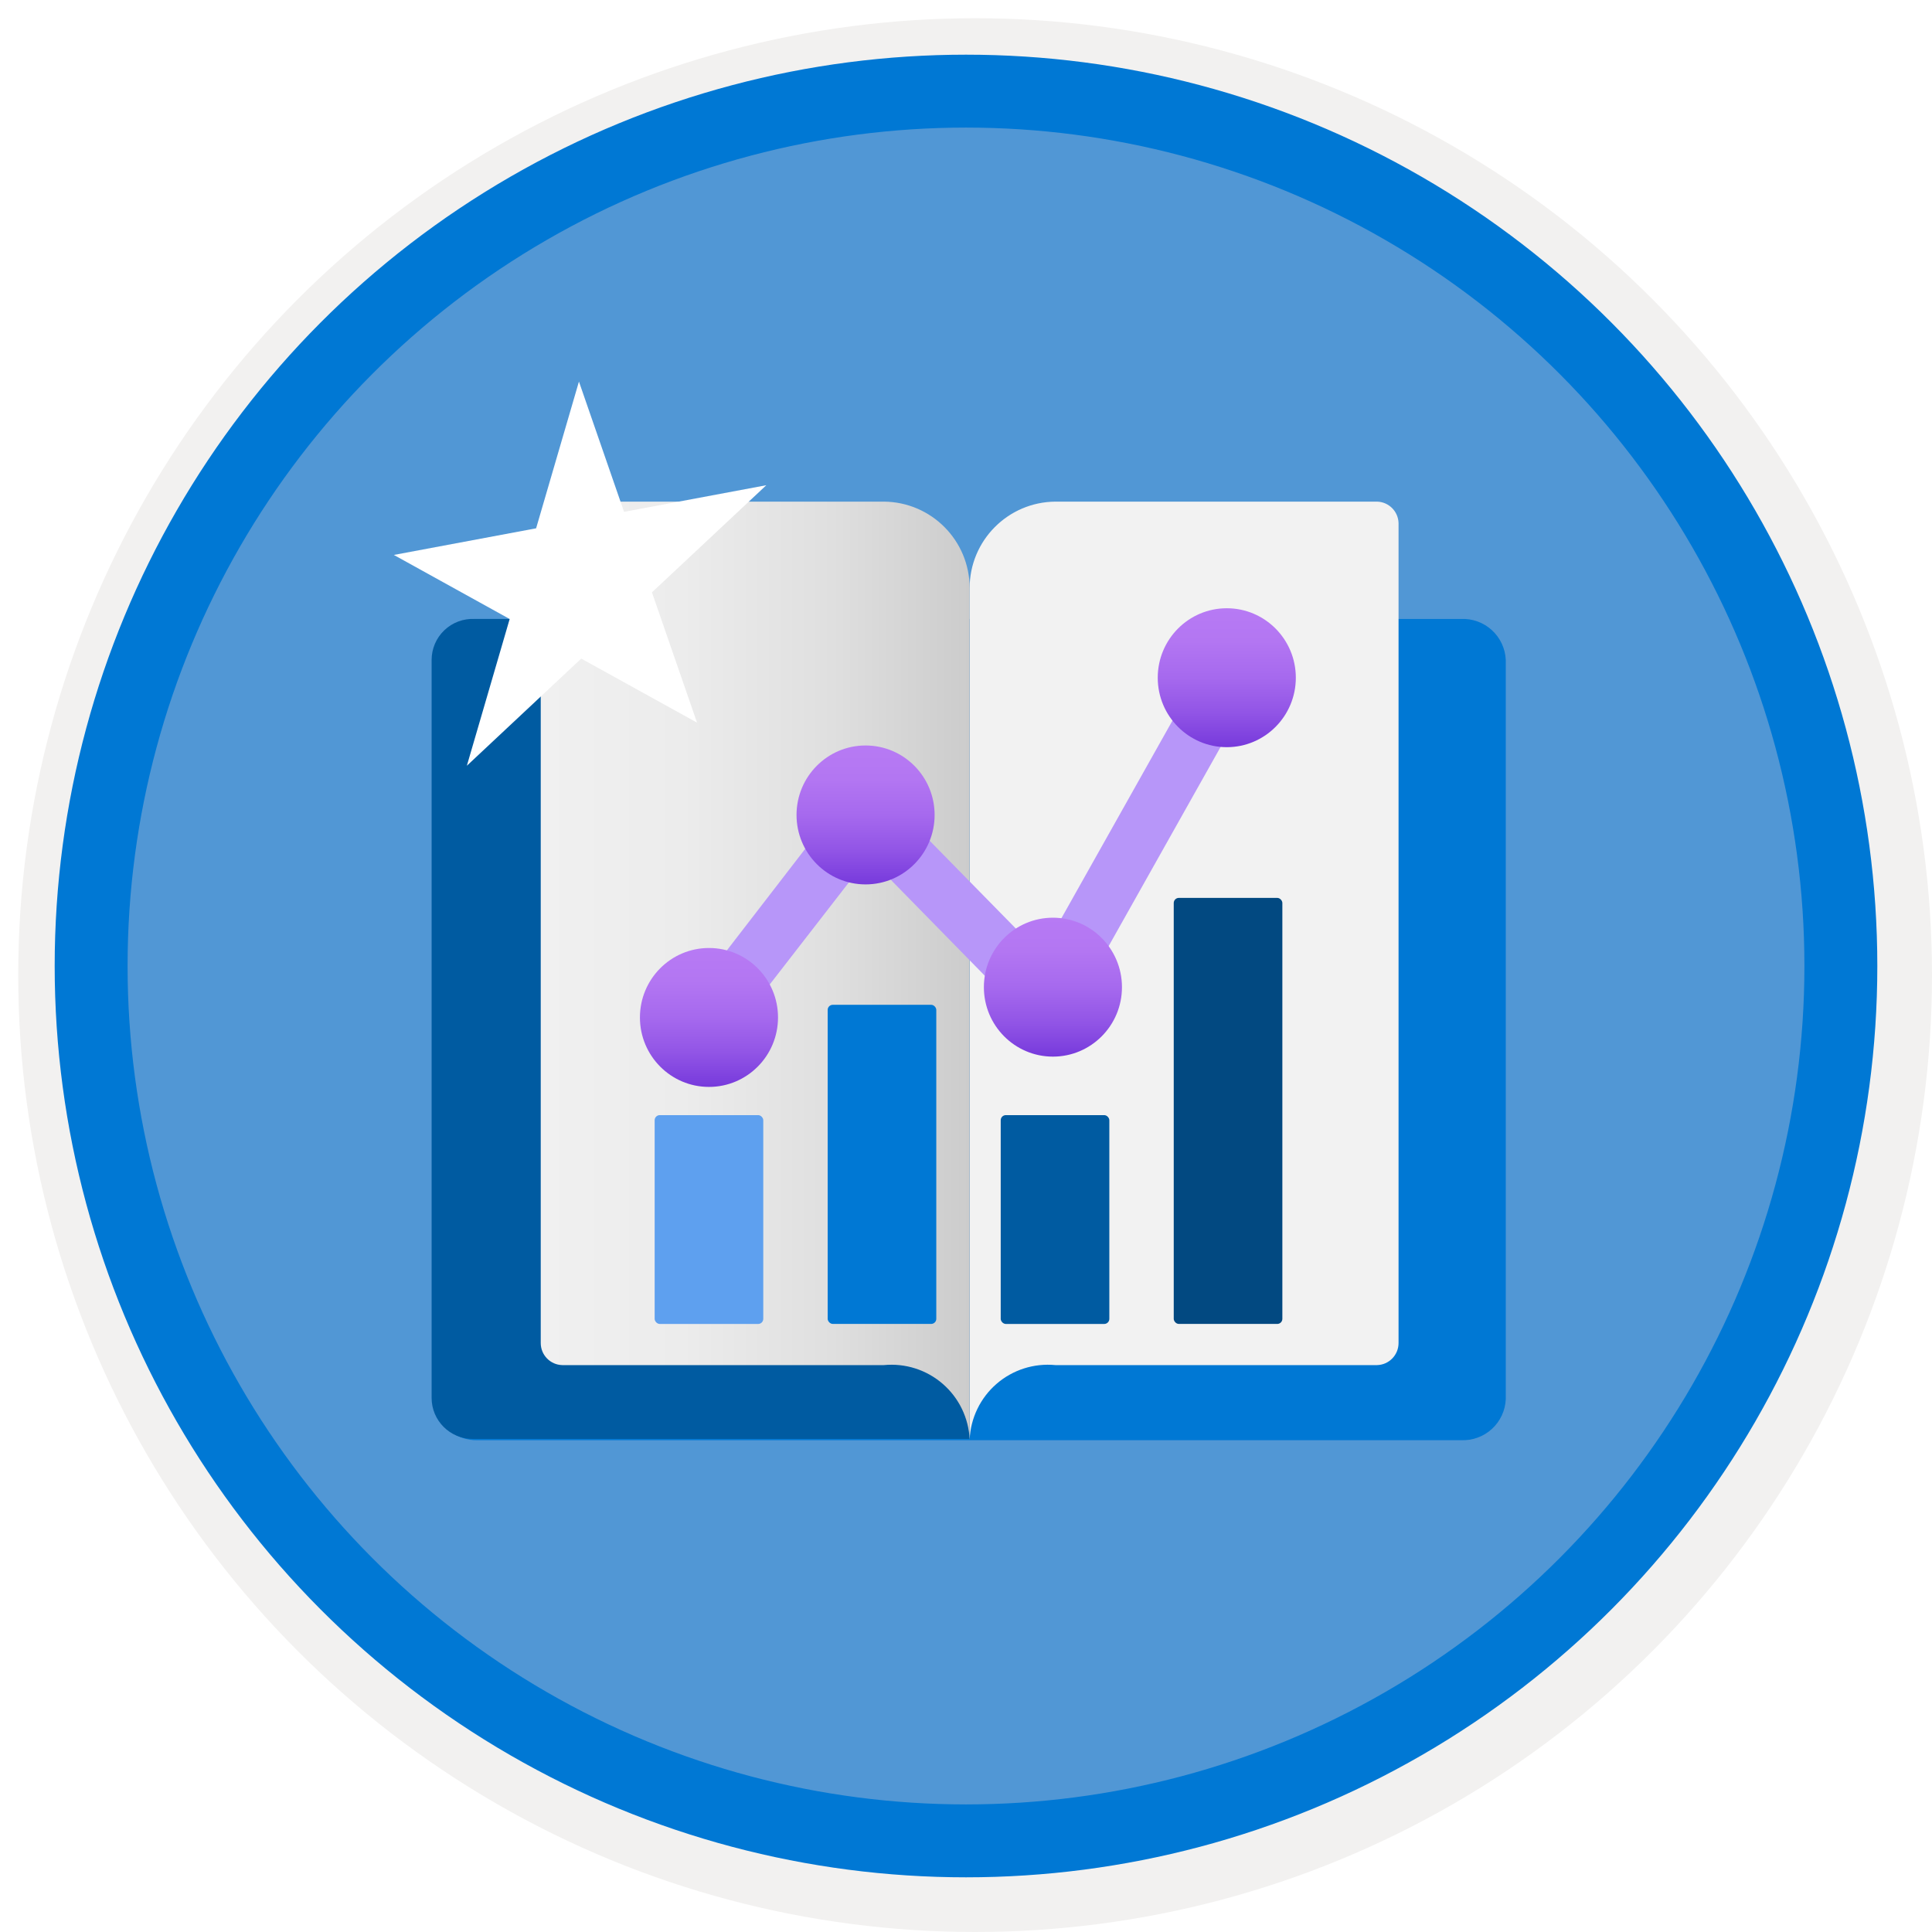 <svg width="106" height="106" viewBox="0 0 106 106" fill="none" xmlns="http://www.w3.org/2000/svg">
<g filter="url(#filter0_d)">
<circle cx="53" cy="53" r="49" fill="#5197D5"/>
<circle cx="53" cy="53" r="50.75" stroke="#F2F1F0" stroke-width="3.5"/>
</g>
<circle cx="53" cy="53" r="48" stroke="#0078D4" stroke-width="4"/>
<path d="M26.242 33.959H80.158C80.782 33.931 81.392 34.152 81.853 34.574C82.314 34.996 82.588 35.584 82.615 36.208V76.766C82.588 77.391 82.314 77.979 81.853 78.401C81.392 78.823 80.782 79.044 80.158 79.016H26.242C25.618 79.044 25.008 78.823 24.547 78.401C24.086 77.979 23.812 77.391 23.785 76.766V36.208C23.812 35.584 24.086 34.996 24.547 34.574C25.008 34.152 25.618 33.931 26.242 33.959Z" fill="#0078D4"/>
<path d="M26.035 33.959H53.2V78.947H25.931C24.689 78.947 23.681 77.939 23.681 76.697V36.208C23.681 35.593 23.932 35.005 24.377 34.58C24.821 34.155 25.42 33.931 26.035 33.959Z" fill="#005BA1"/>
<path d="M57.907 27.522H75.556C76.198 27.54 76.714 28.056 76.732 28.699V73.686C76.732 74.342 76.211 74.879 75.556 74.897H57.907C56.734 74.782 55.565 75.154 54.675 75.927C53.785 76.699 53.252 77.803 53.2 78.981V32.263C53.2 29.658 55.302 27.541 57.907 27.522Z" fill="#F2F2F2"/>
<path d="M48.494 27.522H30.845C30.203 27.54 29.686 28.056 29.668 28.699V73.686C29.668 74.342 30.189 74.879 30.845 74.897H48.494C49.667 74.782 50.835 75.154 51.725 75.927C52.615 76.699 53.149 77.803 53.2 78.981V32.263C53.2 29.658 51.099 27.541 48.494 27.522Z" fill="url(#paint0_linear)"/>
<g filter="url(#filter1_d)">
<path d="M66.338 33.959L57.122 50.359L47.375 40.427L37.327 53.454L39.683 55.302L47.652 45.023L57.769 55.348L68.948 35.461L66.338 33.959Z" fill="#B796F9"/>
<ellipse cx="47.49" cy="42.712" rx="3.788" ry="3.811" fill="url(#paint1_linear)"/>
<ellipse cx="57.769" cy="52.161" rx="3.788" ry="3.811" fill="url(#paint2_linear)"/>
<ellipse cx="67.308" cy="35.183" rx="3.788" ry="3.811" fill="url(#paint3_linear)"/>
<ellipse cx="38.898" cy="53.823" rx="3.788" ry="3.811" fill="url(#paint4_linear)"/>
<rect x="45.411" y="53.129" width="5.959" height="17.508" rx="0.28" fill="#0078D4"/>
<rect x="54.905" y="59.182" width="5.959" height="11.457" rx="0.28" fill="#005BA1"/>
<rect x="64.398" y="47.263" width="5.959" height="23.375" rx="0.28" fill="#024981"/>
<rect x="35.918" y="59.182" width="5.959" height="11.457" rx="0.28" fill="#5EA0EF"/>
</g>
<g filter="url(#filter2_d)">
<path d="M31.764 18.935L34.239 26.083L42.044 24.622L35.769 30.5L38.243 37.648L31.89 34.134L25.614 40.013L27.963 31.962L21.609 28.447L29.414 26.986L31.764 18.935Z" fill="white"/>
</g>
<defs>
<filter id="filter0_d" x="0.5" y="0.5" width="105.5" height="105.5" filterUnits="userSpaceOnUse" color-interpolation-filters="sRGB">
<feFlood flood-opacity="0" result="BackgroundImageFix"/>
<feColorMatrix in="SourceAlpha" type="matrix" values="0 0 0 0 0 0 0 0 0 0 0 0 0 0 0 0 0 0 127 0"/>
<feOffset dx="0.5" dy="0.5"/>
<feColorMatrix type="matrix" values="0 0 0 0 0.824 0 0 0 0 0.831 0 0 0 0 0.835 0 0 0 1 0"/>
<feBlend mode="normal" in2="BackgroundImageFix" result="effect1_dropShadow"/>
<feBlend mode="normal" in="SourceGraphic" in2="effect1_dropShadow" result="shape"/>
</filter>
<filter id="filter1_d" x="31.11" y="29.372" width="43.986" height="47.267" filterUnits="userSpaceOnUse" color-interpolation-filters="sRGB">
<feFlood flood-opacity="0" result="BackgroundImageFix"/>
<feColorMatrix in="SourceAlpha" type="matrix" values="0 0 0 0 0 0 0 0 0 0 0 0 0 0 0 0 0 0 127 0"/>
<feOffset dy="2"/>
<feGaussianBlur stdDeviation="2"/>
<feColorMatrix type="matrix" values="0 0 0 0 0 0 0 0 0 0 0 0 0 0 0 0 0 0 0.15 0"/>
<feBlend mode="normal" in2="BackgroundImageFix" result="effect1_dropShadow"/>
<feBlend mode="normal" in="SourceGraphic" in2="effect1_dropShadow" result="shape"/>
</filter>
<filter id="filter2_d" x="17.609" y="16.935" width="28.435" height="29.078" filterUnits="userSpaceOnUse" color-interpolation-filters="sRGB">
<feFlood flood-opacity="0" result="BackgroundImageFix"/>
<feColorMatrix in="SourceAlpha" type="matrix" values="0 0 0 0 0 0 0 0 0 0 0 0 0 0 0 0 0 0 127 0"/>
<feOffset dy="2"/>
<feGaussianBlur stdDeviation="2"/>
<feColorMatrix type="matrix" values="0 0 0 0 0 0 0 0 0 0 0 0 0 0 0 0 0 0 0.15 0"/>
<feBlend mode="normal" in2="BackgroundImageFix" result="effect1_dropShadow"/>
<feBlend mode="normal" in="SourceGraphic" in2="effect1_dropShadow" result="shape"/>
</filter>
<linearGradient id="paint0_linear" x1="53.2" y1="78.998" x2="29.668" y2="78.998" gradientUnits="userSpaceOnUse">
<stop stop-color="#CCCCCC"/>
<stop offset="0.32" stop-color="#DFDFDF"/>
<stop offset="0.67" stop-color="#ECECEC"/>
<stop offset="1" stop-color="#F0F0F0"/>
</linearGradient>
<linearGradient id="paint1_linear" x1="51.278" y1="46.524" x2="51.278" y2="38.901" gradientUnits="userSpaceOnUse">
<stop stop-color="#773ADC"/>
<stop offset="0.25" stop-color="#9255E6"/>
<stop offset="0.5" stop-color="#A669EE"/>
<stop offset="0.76" stop-color="#B376F2"/>
<stop offset="1" stop-color="#B77AF4"/>
</linearGradient>
<linearGradient id="paint2_linear" x1="61.545" y1="55.972" x2="61.545" y2="48.373" gradientUnits="userSpaceOnUse">
<stop stop-color="#773ADC"/>
<stop offset="0.25" stop-color="#9255E6"/>
<stop offset="0.5" stop-color="#A669EE"/>
<stop offset="0.76" stop-color="#B376F2"/>
<stop offset="1" stop-color="#B77AF4"/>
</linearGradient>
<linearGradient id="paint3_linear" x1="71.085" y1="38.971" x2="71.085" y2="31.372" gradientUnits="userSpaceOnUse">
<stop stop-color="#773ADC"/>
<stop offset="0.25" stop-color="#9255E6"/>
<stop offset="0.5" stop-color="#A669EE"/>
<stop offset="0.76" stop-color="#B376F2"/>
<stop offset="1" stop-color="#B77AF4"/>
</linearGradient>
<linearGradient id="paint4_linear" x1="42.675" y1="57.611" x2="42.675" y2="50.011" gradientUnits="userSpaceOnUse">
<stop stop-color="#773ADC"/>
<stop offset="0.25" stop-color="#9255E6"/>
<stop offset="0.5" stop-color="#A669EE"/>
<stop offset="0.76" stop-color="#B376F2"/>
<stop offset="1" stop-color="#B77AF4"/>
</linearGradient>
</defs>
</svg>
